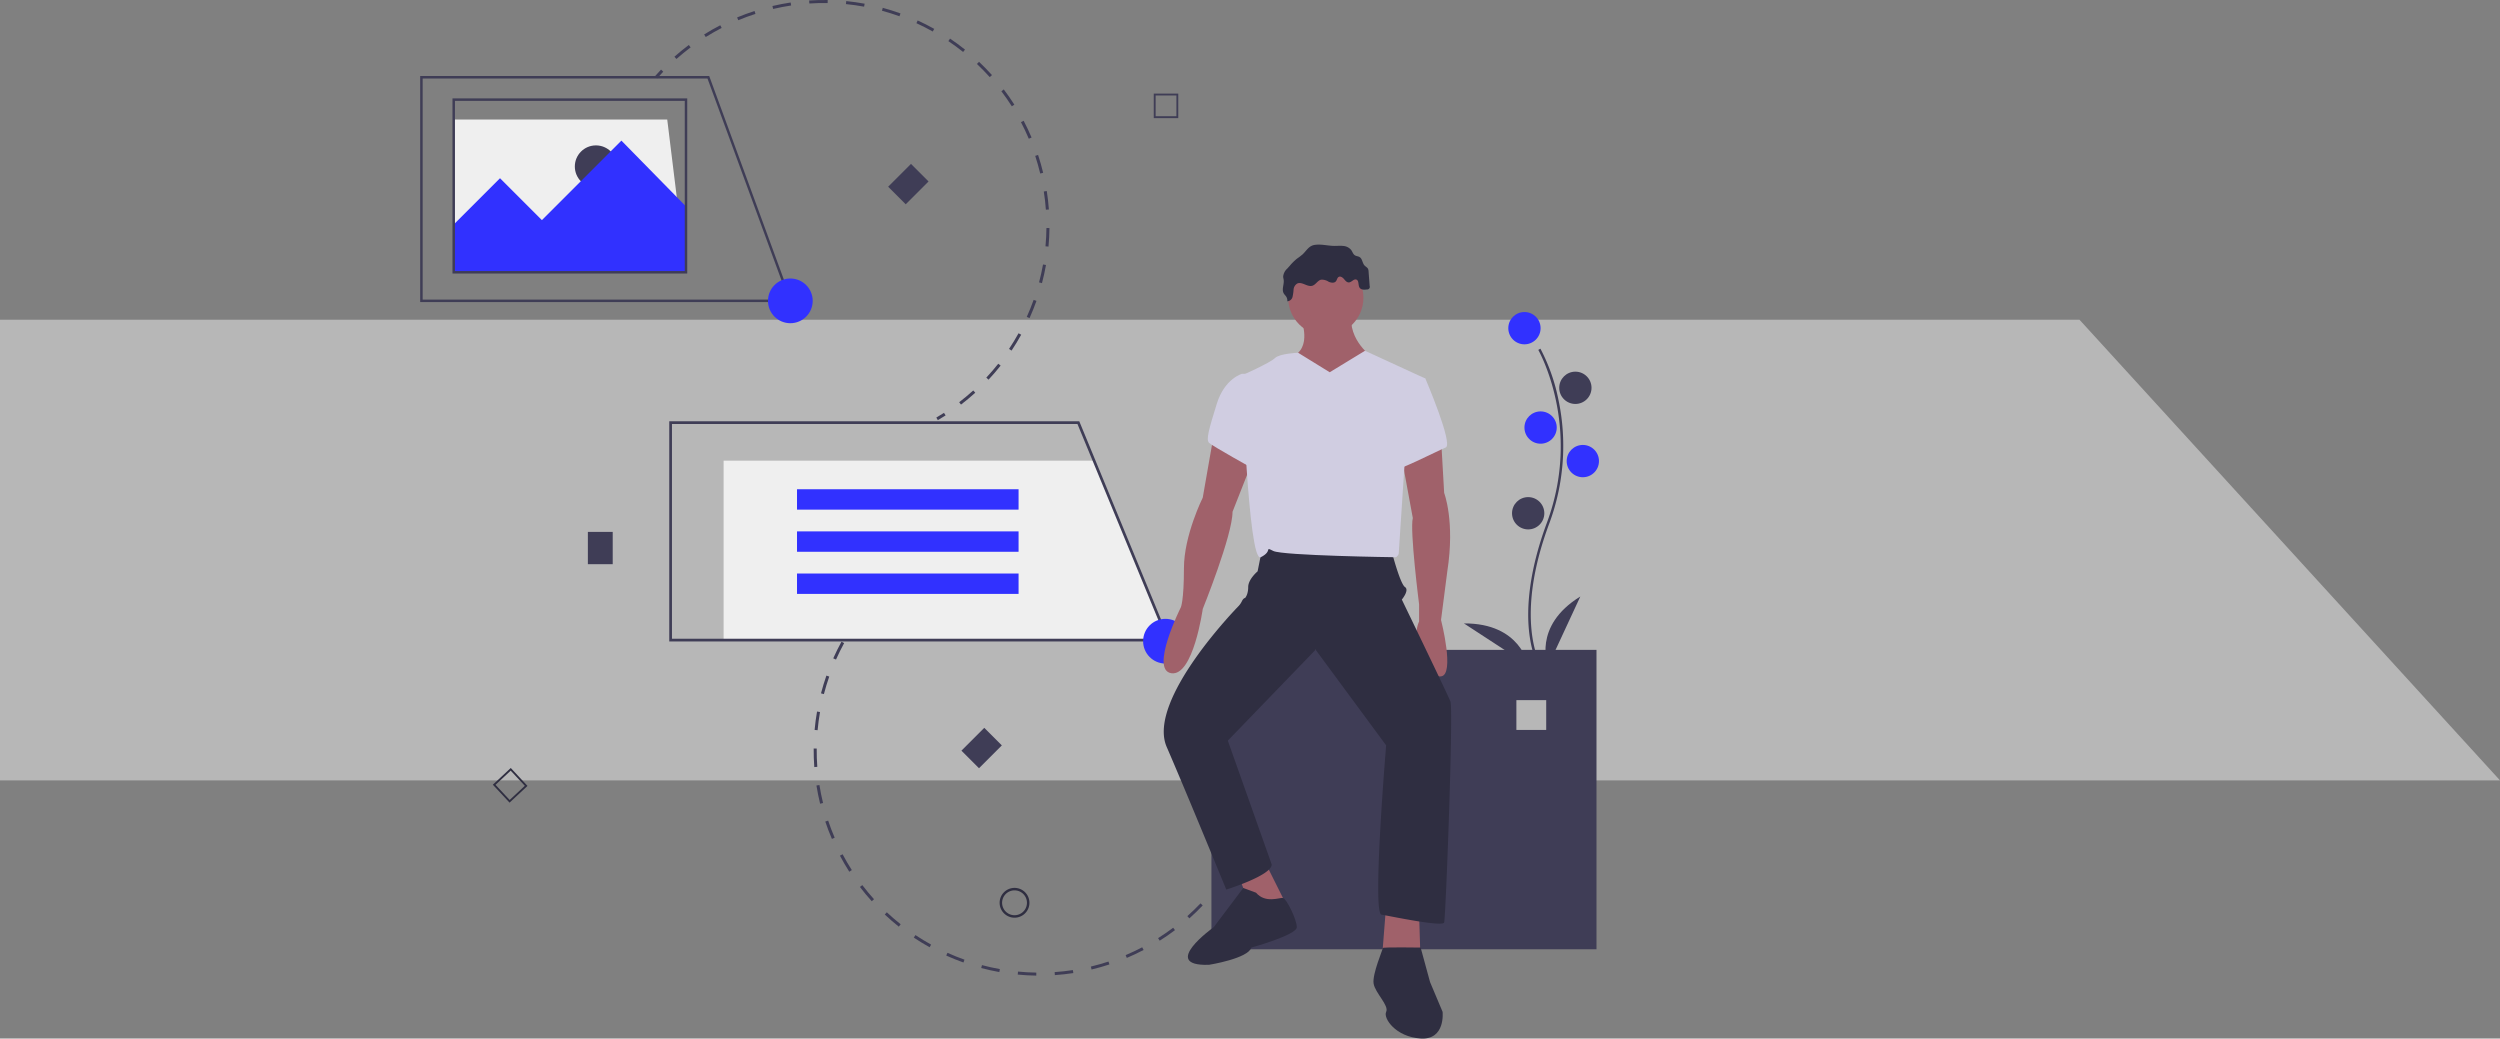 <svg xmlns="http://www.w3.org/2000/svg" width="944.7" height="392.448" viewBox="0 0 944.7 392.448">
    <rect x="0" y="0" width="944.7" height="392.448" fill="#808080" stroke="none"/>
    <defs>
        <style>
            .cls-2{fill:#efefef}.cls-3{fill:#3f3d56}.cls-4{fill:#3131ff}.cls-5{fill:#2f2e41}.cls-6{fill:#a0616a}.cls-7{fill:#d0cde1}
        </style>
    </defs>
    <g id="Group_8332" transform="translate(-891 -459.824)">
        <path id="Path_7231" fill="#efefef" d="M1188.986 544.964h-944.7V370.9h785.806z" opacity="0.5" transform="translate(646.714 209.749)"/>
        <g id="Group_8329" transform="translate(1049.778 459.824)">
            <path id="Path_7200" d="M114.774 153.939H27V96.205h80.682z" class="cls-2" transform="translate(-14.327 -51.048)"/>
            <circle id="Ellipse_845" cx="7.979" cy="7.979" r="7.979" class="cls-3" transform="translate(58.438 54.94)"/>
            <path id="Path_7201" d="M314.45 90.531c.757-.858 1.54-1.713 2.329-2.539l.826.789c-.779.816-1.552 1.659-2.3 2.505z" class="cls-3" transform="translate(-225.76 -61.688)"/>
            <path id="Path_7202" d="M330.181 53.384c1.745-1.548 3.575-3.041 5.439-4.438l.685.913c-1.839 1.378-3.645 2.851-5.366 4.378zm11.227-8.409c1.975-1.238 4.026-2.408 6.1-3.478l.524 1.015c-2.043 1.056-4.067 2.21-6.015 3.431zm12.462-6.439c2.148-.893 4.364-1.709 6.585-2.426l.351 1.087c-2.192.707-4.378 1.512-6.5 2.394zm13.609-3.2l-.261-1.111c2.272-.535 4.59-.981 6.89-1.327l.17 1.129c-2.27.344-4.557.784-6.799 1.311zm13.681-2.057l-.076-1.139c2.325-.156 4.686-.216 7.015-.179l-.019 1.139c-2.3-.037-4.627.023-6.921.176zm13.833.222l.113-1.136c2.32.23 4.659.562 6.954.984l-.207 1.123c-2.263-.417-4.571-.743-6.86-.971zm42.791 150.436c1.824-1.4 3.613-2.889 5.318-4.434l.767.846c-1.728 1.567-3.542 3.079-5.39 4.494zM408.608 36.008l.3-1.1c2.249.61 4.5 1.321 6.695 2.115l-.388 1.073c-2.167-.784-4.389-1.486-6.607-2.088zm39.427 138.638c1.57-1.679 3.09-3.445 4.517-5.248l.9.709c-1.447 1.828-2.988 3.617-4.579 5.318zM421.623 40.717l.475-1.038c2.12.97 4.225 2.04 6.257 3.18l-.558 1c-2.005-1.13-4.082-2.185-6.174-3.142zm35 123.081c1.276-1.914 2.487-3.9 3.6-5.916l1 .553c-1.129 2.038-2.357 4.056-3.649 6zM433.694 47.486l.638-.947c1.932 1.3 3.835 2.7 5.654 4.157l-.713.891c-1.796-1.436-3.673-2.816-5.579-4.101zm29.635 104.205c.946-2.1 1.816-4.258 2.587-6.425l1.076.383c-.781 2.2-1.663 4.386-2.622 6.512zm-18.834-95.558l.784-.83c1.694 1.6 3.342 3.293 4.9 5.026l-.85.762c-1.538-1.71-3.163-3.378-4.834-4.958zm23.471 82.518c.59-2.226 1.094-4.5 1.5-6.762l1.124.2c-.409 2.292-.92 4.6-1.518 6.854zM453.728 66.43l.91-.69c1.407 1.857 2.752 3.8 4 5.761l-.964.611c-1.231-1.938-2.559-3.85-3.946-5.682zm16.67 58.6c.215-2.289.336-4.616.361-6.917l1.141.012c-.025 2.332-.148 4.691-.366 7.011zm-9.262-46.918l1.012-.529c1.08 2.062 2.087 4.2 2.995 6.346l-1.052.444c-.9-2.12-1.889-4.227-2.955-6.261zm9.408 33.079c-.166-2.289-.43-4.6-.785-6.88l1.128-.176c.36 2.307.628 4.653.8 6.973zm-4.025-20.334l1.081-.357c.727 2.21 1.373 4.489 1.919 6.751l-1.11.268c-.538-2.234-1.176-4.48-1.893-6.662z" class="cls-3" transform="translate(-234.108 -31.952)"/>
            <path id="Path_7203" d="M541.012 366.106c.975-.57 1.951-1.167 2.9-1.776l.616.961c-.964.617-1.953 1.223-2.941 1.8z" class="cls-3" transform="translate(-345.978 -208.318)"/>
            <path id="Path_7204" d="M27 144.906l17.493-17.493 15.833 15.833 30.04-30.04 24.643 25.112v24.643H27z" class="cls-4" transform="translate(-14.327 -60.069)"/>
            <path id="Path_7205" d="M762.5 555.158v113.121h145.508V555.158zm126.507 30.251h-11.27V574.14h11.27z" class="cls-3" transform="translate(-463.504 -309.575)"/>
            <path id="Rectangle_7735" d="M0 0H9.388V12.204H0z" class="cls-3" transform="translate(63.367 200.992)"/>
            <path id="Rectangle_7736" d="M0 0H9.388V12.204H0z" class="cls-3" transform="rotate(45 -225.415 394.818)"/>
            <path id="Rectangle_7737" d="M0 0H9.388V12.204H0z" class="cls-3" transform="rotate(45 17.973 254.84)"/>
            <path id="Path_7206" d="M782.539 717.815c-.52 1.019-1.066 2.042-1.625 3.038l-1-.559c.552-.984 1.092-1.992 1.6-3z" class="cls-3" transform="translate(-472.746 -395.609)"/>
            <path id="Path_7207" d="M598.072 624.054c-1.306 1.933-2.707 3.834-4.167 5.65l-.89-.715c1.439-1.792 2.822-3.667 4.11-5.574zm-8.787 10.934c-1.605 1.689-3.3 3.332-5.042 4.883l-.76-.852c1.717-1.53 3.391-3.151 4.975-4.817zm-10.472 9.332c-1.859 1.4-3.8 2.74-5.776 3.986l-.61-.966c1.948-1.229 3.865-2.552 5.7-3.932zm-12.388 6.48l.529 1.011c-2.068 1.082-4.2 2.09-6.344 3l-.445-1.052c2.113-.9 4.219-1.894 6.26-2.959zm-12.741 5.391l.357 1.084c-2.214.728-4.485 1.373-6.751 1.916l-.266-1.11c2.235-.539 4.476-1.175 6.66-1.893zm-13.454 3.221l.173 1.128c-2.3.353-4.653.613-6.98.774l-.079-1.139c2.3-.158 4.613-.415 6.886-.763zm-78.813-135.098c-1.419 1.806-2.782 3.7-4.05 5.616l-.953-.629c1.285-1.947 2.666-3.862 4.1-5.692zm65 136.049l-.017 1.137c-2.33-.032-4.688-.162-7.01-.386l.11-1.136c2.293.222 4.62.353 6.918.385zm-72.624-124.5c-1.1 2.016-2.137 4.1-3.072 6.205l-1.043-.464c.948-2.13 2-4.246 3.114-6.289zm58.847 123.174l-.2 1.124c-2.294-.414-4.6-.927-6.851-1.527l.294-1.1c2.222.591 4.5 1.1 6.76 1.506zM448.168 548.5c-.76 2.171-1.439 4.4-2.019 6.625l-1.1-.288c.587-2.255 1.276-4.514 2.046-6.714zm51.1 106.973l-.383 1.075c-2.2-.782-4.385-1.664-6.509-2.623l.47-1.041c2.095.949 4.254 1.816 6.421 2.591zM444.68 561.9c-.4 2.266-.7 4.576-.91 6.866l-1.137-.1c.211-2.321.522-4.662.922-6.959zm41.977 87.886l-.554 1c-2.039-1.131-4.055-2.359-5.99-3.652l.634-.949c1.91 1.269 3.899 2.481 5.911 3.597zm-43.231-74.1c-.019 2.3.058 4.632.229 6.922l-1.139.085c-.173-2.322-.251-4.682-.232-7.017zm31.73 66.414l-.71.894c-1.824-1.45-3.609-2.993-5.3-4.587l.782-.832c1.672 1.573 3.429 3.096 5.228 4.525zm-30.7-52.62c.36 2.27.821 4.555 1.368 6.79l-1.109.272c-.555-2.265-1.022-4.581-1.387-6.882zm20.624 43.147l-.848.764c-1.558-1.729-3.064-3.547-4.477-5.4l.909-.692c1.393 1.83 2.879 3.623 4.416 5.33zm-17.329-29.705c.729 2.176 1.56 4.352 2.47 6.469l-1.049.451c-.922-2.145-1.764-4.351-2.5-6.557zm8.949 18.7l-.962.615c-1.253-1.961-2.445-4.007-3.535-6.063l1.009-.535c1.076 2.029 2.252 4.046 3.488 5.982z" class="cls-3" transform="translate(-293.59 -292.834)"/>
            <path id="Path_7208" d="M494.188 507.648c-.8.794-1.6 1.615-2.37 2.441l-.835-.778c.78-.837 1.589-1.67 2.4-2.474z" class="cls-3" transform="translate(-319.432 -283.935)"/>
            <path id="Path_7209" d="M1021.336 432.359c-.108-.176-2.648-4.417-3.528-13.223-.808-8.079-.288-21.7 6.774-40.695 13.38-35.988-3.084-65.025-3.252-65.314l.812-.471a72.074 72.074 0 0 1 6.8 19.265 84.05 84.05 0 0 1-3.481 46.847c-13.357 35.926-3.427 52.934-3.325 53.1z" class="cls-3" transform="translate(-598.823 -180.899)"/>
            <circle id="Ellipse_846" cx="6.102" cy="6.102" r="6.102" class="cls-4" transform="translate(411.178 117.911)"/>
            <circle id="Ellipse_847" cx="6.102" cy="6.102" r="6.102" class="cls-3" transform="translate(430.423 140.442)"/>
            <circle id="Ellipse_848" cx="6.102" cy="6.102" r="6.102" class="cls-4" transform="translate(417.28 155.462)"/>
            <circle id="Ellipse_849" cx="6.102" cy="6.102" r="6.102" class="cls-4" transform="translate(433.239 168.135)"/>
            <circle id="Ellipse_850" cx="6.102" cy="6.102" r="6.102" class="cls-3" transform="translate(412.587 187.849)"/>
            <path id="Path_7210" d="M1032.4 538.443s-6.1-15.02 12.2-26.285z" class="cls-3" transform="translate(-606.198 -286.758)"/>
            <path id="Path_7211" d="M990.074 549.674S987.3 533.7 965.8 533.839z" class="cls-3" transform="translate(-571.38 -298.262)"/>
            <path id="Path_7212" d="M597.616 758.019a5.633 5.633 0 1 1 5.633-5.633 5.632 5.632 0 0 1-5.633 5.633zm0-10.326a4.694 4.694 0 1 0 4.694 4.694 4.694 4.694 0 0 0-4.694-4.694z" class="cls-5" transform="translate(-373.024 -411.239)"/>
            <path id="Path_7213" d="M725.336 116.569h-9.266V107.3h9.266zm-8.553-.713h7.841v-7.841h-7.841z" class="cls-3" transform="translate(-438.867 -71.935)"/>
            <path id="Path_7214" d="M190.31 663.319l-6.32-6.776 6.776-6.32 6.32 6.776zm-5.31-6.741l5.348 5.734 5.734-5.348-5.348-5.734z" class="cls-5" transform="translate(-156.536 -360.018)"/>
            <path id="Path_7215" d="M412.239 438.693H244.286v-67.8h139.7z" class="cls-2" transform="translate(-129.623 -196.804)"/>
            <path id="Path_7216" d="M515.281 454.321H326.017v-83.206h154.942l.131.318zm-188.238-1.027h186.7l-33.475-81.151H327.044z" class="cls-3" transform="translate(-231.898 -211.918)"/>
            <path id="Rectangle_7738" d="M0 0H83.72V7.704H0z" class="cls-4" transform="translate(142.399 184.877)"/>
            <path id="Rectangle_7739" d="M0 0H83.72V7.704H0z" class="cls-4" transform="translate(142.399 200.8)"/>
            <path id="Rectangle_7740" d="M0 0H83.72V7.704H0z" class="cls-4" transform="translate(142.399 216.722)"/>
            <path id="Path_7217" d="M266.048 178.585H125.5V93.158h109.224l.113.308zm-139.609-.939H264.7L234.069 94.1h-107.63z" class="cls-3" transform="translate(-125.5 -64.429)"/>
            <path id="Path_7218" d="M240.213 177.341H151.5v-66.183h88.713zm-87.774-.939h86.836V112.1h-86.836z" class="cls-3" transform="translate(-139.296 -73.98)"/>
            <circle id="Ellipse_851" cx="8.449" cy="8.449" r="8.449" class="cls-4" transform="translate(131.427 105.238)"/>
            <circle id="Ellipse_852" cx="8.449" cy="8.449" r="8.449" class="cls-4" transform="translate(273.18 233.849)"/>
            <circle id="Ellipse_853" cx="14.217" cy="14.217" r="14.217" class="cls-6" transform="translate(328 98.314)"/>
            <path id="Path_7219" d="M830.079 284.868s4.739 10.663-1.777 14.809S838.965 321 838.965 321l18.956-20.141s-10.07-6.516-8.293-17.179z" class="cls-6" transform="translate(-497.637 -165.526)"/>
            <path id="Path_7220" d="M742.934 382.121l-4.146 23.695s-7.108 14.217-7.108 26.657-1.185 14.809-1.185 14.809-11.847 23.695-3.554 24.879 11.847-24.287 11.847-24.287 11.255-27.841 11.255-36.727l7.7-19.548z" class="cls-6" transform="translate(-443.072 -217.758)"/>
            <path id="Path_7221" d="M930.6 384.645l1.185 20.733s4.147 10.663 1.185 29.618l-2.37 18.363s5.331 20.733 0 21.325-11.847-13.032-8.293-20.733v-6.516s-3.554-27.841-2.37-32.58l-4.147-22.51z" class="cls-6" transform="translate(-544.841 -219.097)"/>
            <path id="Path_7222" d="M657.776 698.253l5.924 15.4 13.032-2.369-8.294-16.584z" class="cls-6" transform="translate(-349.028 -368.62)"/>
            <path id="Path_7223" d="M775.658 728.773l-1.777 22.51h14.809l-.592-19.548z" class="cls-6" transform="translate(-410.635 -386.7)"/>
            <path id="Path_7224" d="M761.366 470.861l-1.777 8.885s-3.554 2.962-3.554 5.924-1.185 4.147-1.185 4.147-.592 0-1.185 1.185a7.328 7.328 0 0 1-1.185 1.777s-34.95 35.542-27.249 53.313S747.742 600 747.742 600s17.179-5.331 17.179-9.478l-16.586-46.8 33.172-34.357 26.656 36.135s-5.331 63.383-1.777 63.976 23.1 4.739 23.695 2.962 3.554-80.562 2.369-83.524-18.363-38.5-18.363-38.5 2.962-3.554 1.185-4.739-4.739-12.44-4.739-12.44-46.205-7.706-49.167-2.374z" class="cls-5" transform="translate(-443.141 -263.847)"/>
            <path id="Path_7225" d="M820.234 322.46l-11.94-7.364s-7.016.256-8.793 2.033-12.44 6.516-12.44 6.516 2.369 71.084 7.108 68.715 1.185-4.147 4.739-2.369 45.612 2.369 46.2 2.369 1.185-1.185 1.185-1.185l2.369-36.134 7.7-30.211-22.8-10.49z" class="cls-7" transform="translate(-476.537 -181.792)"/>
            <path id="Path_7226" d="M777.225 332.9h-4.739s-6.516 1.777-9.478 11.255-4.147 13.624-2.962 14.809 17.179 10.07 17.179 10.07z" class="cls-7" transform="translate(-461.961 -191.642)"/>
            <path id="Path_7227" d="M912.362 335.426l8.293.592s10.663 24.879 7.7 26.064-20.141 10.07-20.141 8.293 4.148-34.949 4.148-34.949z" class="cls-7" transform="translate(-540.823 -192.981)"/>
            <path id="Path_7228" d="M769.3 748.62l-4.83-1.777-11.164 14.809s-20.733 14.809-1.777 14.217c0 0 14.809-2.37 15.994-6.516 0 0 17.179-4.739 17.179-7.7s-3.947-10.853-5.232-11.053-6.615 2.167-10.17-1.98z" class="cls-5" transform="translate(-453.444 -411.287)"/>
            <path id="Path_7229" d="M910.777 794.725s-14.4-.234-14.309.179-4.054 9.891-3.462 13.445 5.924 8.293 4.739 10.663 3.554 9.478 13.032 10.07 8.293-10.07 8.293-10.07l-4.739-11.255z" class="cls-5" transform="translate(-532.722 -436.659)"/>
            <path id="Path_7230" d="M827.507 232.528a26.922 26.922 0 0 1-2.224 1.7 21.145 21.145 0 0 0-2.681 2.663l-.917 1.026a4.711 4.711 0 0 0-1.575 3.041c.012.434.146.856.2 1.287.208 1.711-.838 3.592.022 5.085.249.432.634.769.908 1.185a2.77 2.77 0 0 1 .438 1.8 2.214 2.214 0 0 0 1.974-1.671 16.842 16.842 0 0 0 .392-2.744 2.944 2.944 0 0 1 1.37-2.292c1.774-.869 3.812 1.391 5.705.828 1.322-.393 2.02-2.032 3.371-2.307a4.8 4.8 0 0 1 2.8.786c.9.407 2.112.6 2.748-.159.421-.5.466-1.3 1.024-1.641.669-.407 1.507.16 2.014.757s1.066 1.328 1.85 1.306c1.039-.029 1.835-1.412 2.821-1.084 1.113.371.6 2.152 1.276 3.111.571.811 1.767.763 2.749.629a.985.985 0 0 0 1.025-1.315l-.41-5.443a2.63 2.63 0 0 0-.241-1.086c-.286-.518-.878-.78-1.28-1.213-.846-.911-.805-2.508-1.858-3.171-.546-.344-1.261-.334-1.8-.684-.7-.449-.92-1.348-1.407-2.017a4.3 4.3 0 0 0-3.092-1.522c-1.177-.122-2.366.025-3.549-.013-2.405-.078-4.81-.755-7.227-.359-2.113.351-2.998 2.141-4.426 3.517z" class="cls-5" transform="translate(-494.007 -136.453)"/>
        </g>
    </g>
</svg>
